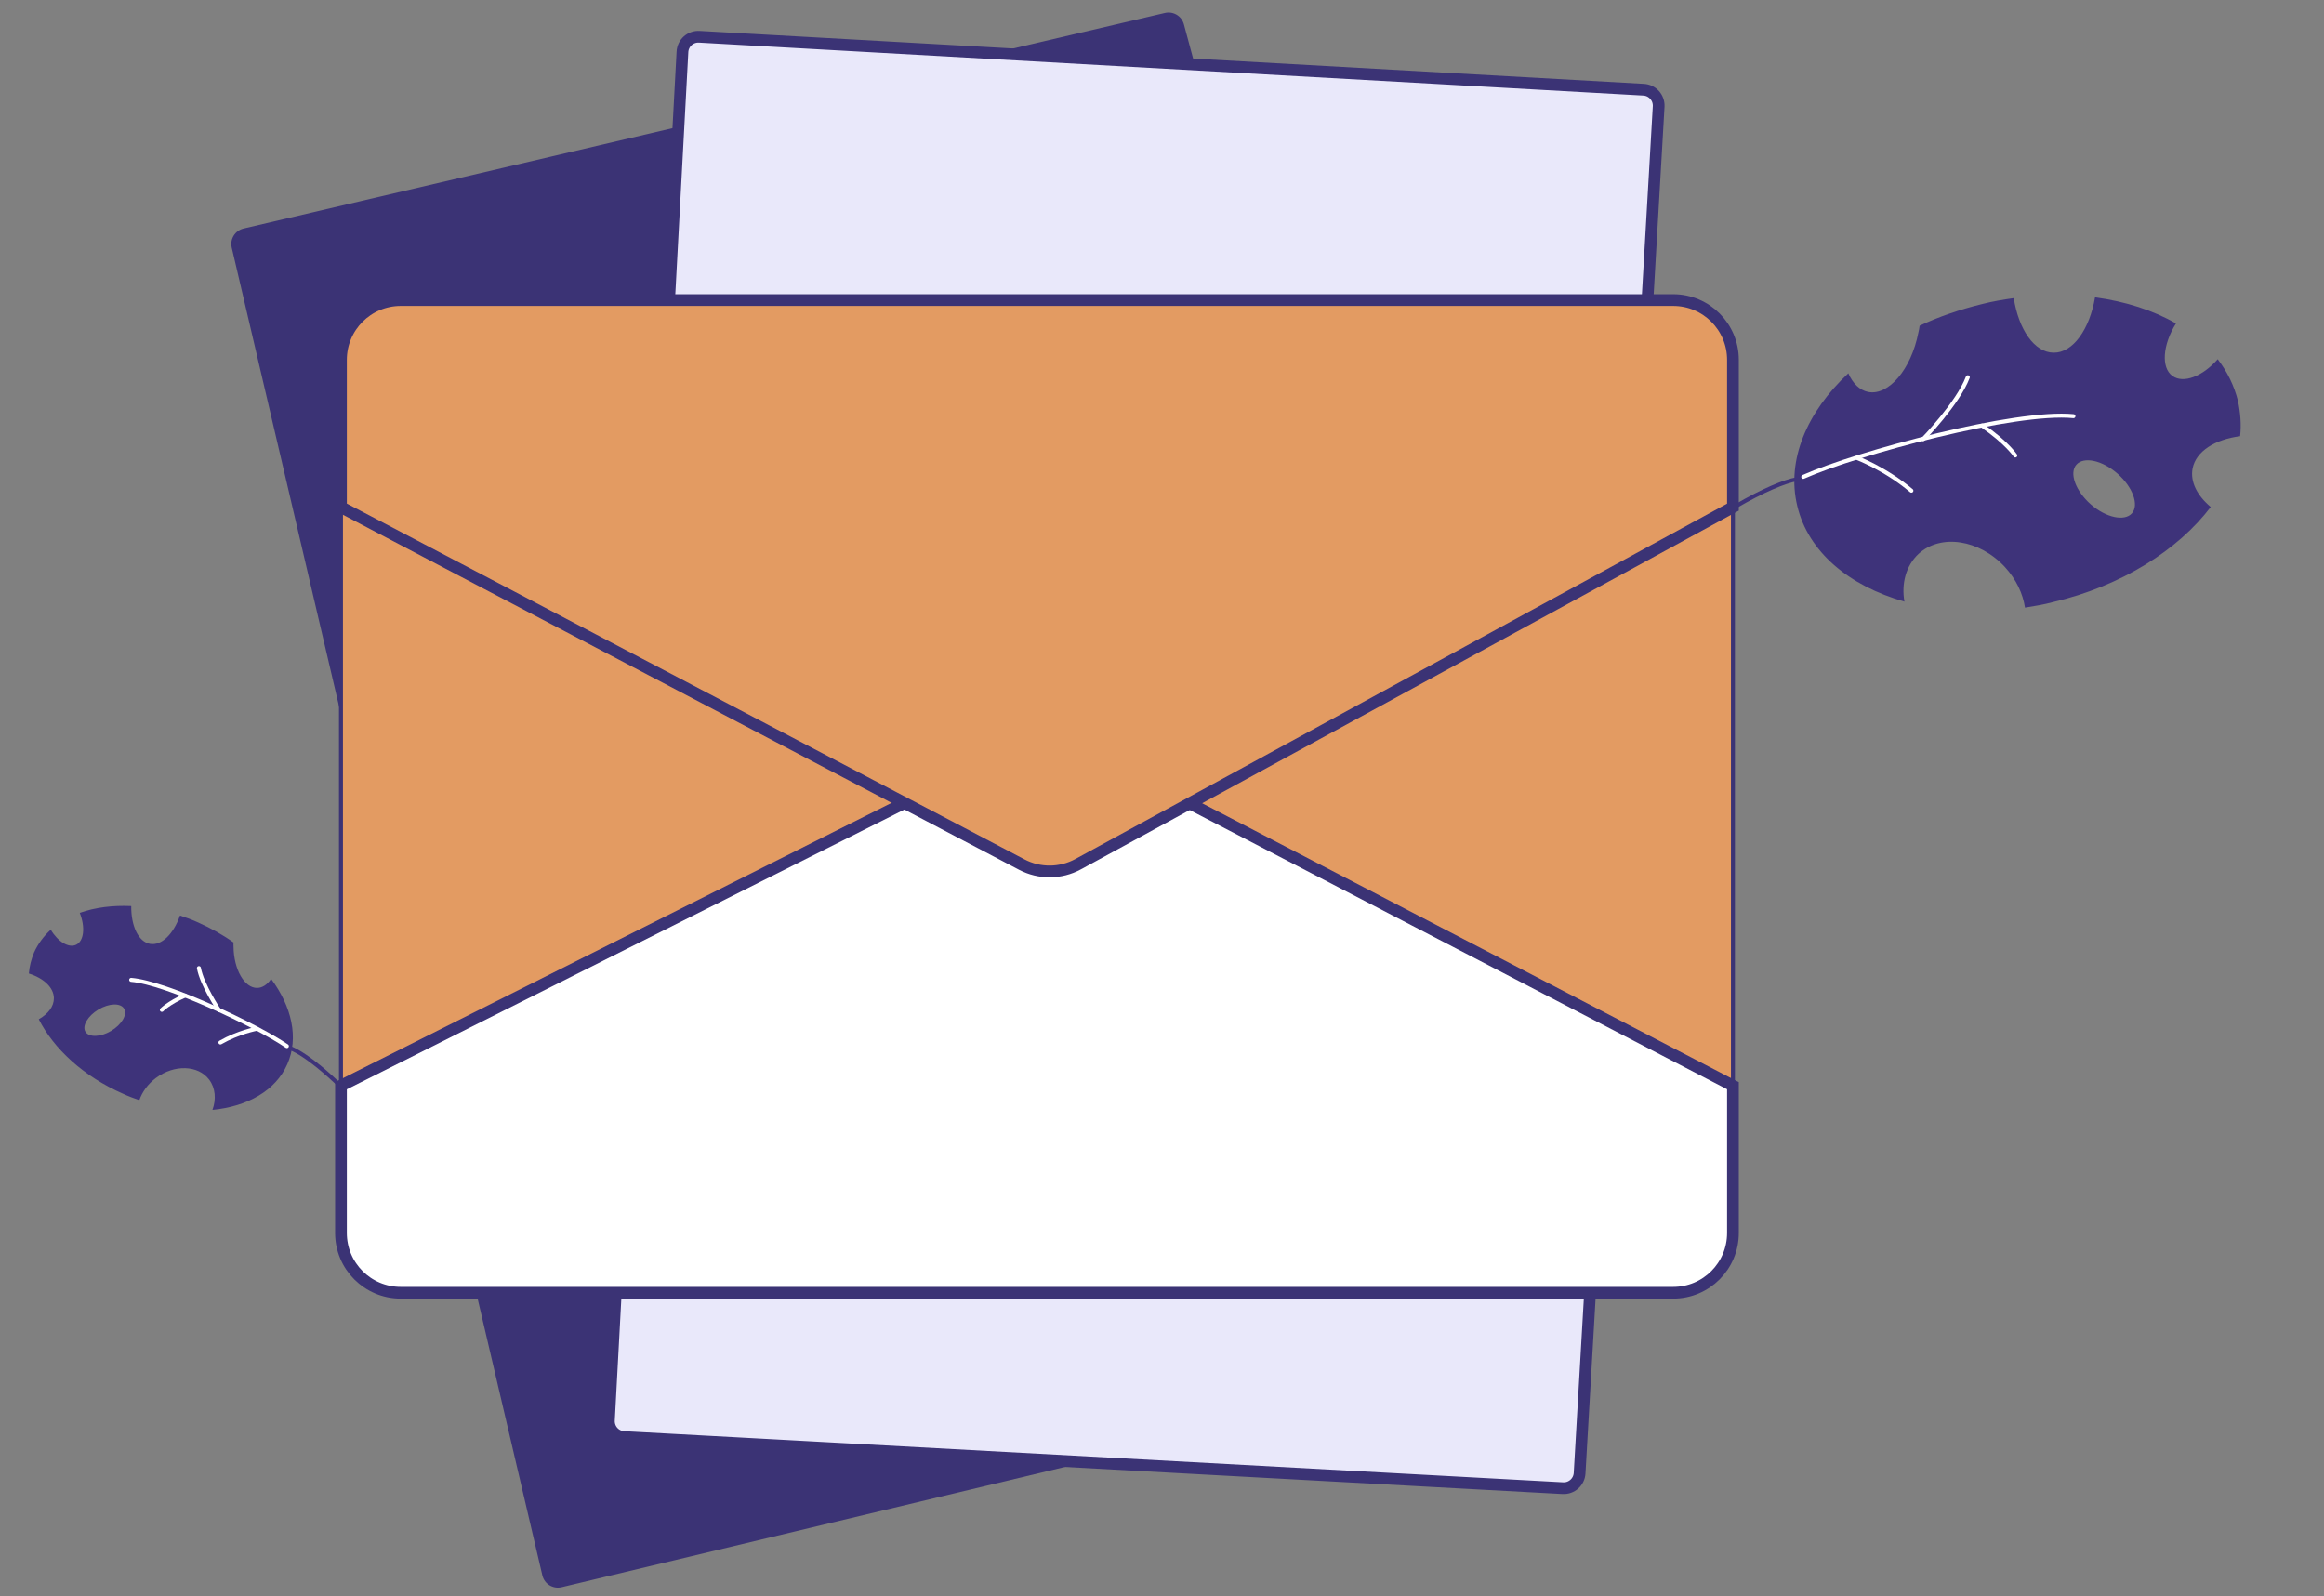 <svg width="198" height="136" viewBox="0 0 198 136" fill="none" xmlns="http://www.w3.org/2000/svg">
<rect x="0" y="0" width="198" height="136" fill="#808080" stroke="none"/>
<path d="M99.247 1.104L20.756 19.47C20.026 19.641 19.573 20.371 19.744 21.101L46.208 134.227C46.379 134.959 47.114 135.413 47.846 135.238L129.938 115.619C130.682 115.441 131.132 114.684 130.934 113.946L100.867 2.074C100.677 1.366 99.96 0.937 99.247 1.104Z" fill="#3B3375"/>
<path d="M3.305 86.846C4.106 86.389 4.593 85.758 4.593 85.049C4.578 84.129 3.721 83.349 2.46 82.946C2.504 82.335 2.668 81.73 2.904 81.152C3.243 80.409 3.722 79.761 4.326 79.215C4.939 80.242 5.855 80.799 6.488 80.497C7.154 80.18 7.279 79 6.796 77.777C8.087 77.319 9.576 77.127 11.181 77.198C11.161 78.883 11.791 80.257 12.788 80.422C13.77 80.595 14.789 79.568 15.335 78.004C15.866 78.181 16.38 78.365 16.9 78.606C17.98 79.089 19 79.659 19.895 80.303C19.89 80.424 19.884 80.545 19.895 80.658C19.919 82.618 20.829 84.183 21.908 84.174C22.358 84.17 22.781 83.883 23.101 83.405C24.859 85.773 25.471 88.437 24.477 90.674C23.49 92.928 21.08 94.28 18.1 94.567C18.43 93.671 18.36 92.716 17.822 91.991C16.874 90.739 14.841 90.681 13.277 91.853C12.585 92.378 12.113 93.043 11.872 93.742C11.405 93.576 10.938 93.41 10.489 93.196C7.122 91.724 4.575 89.353 3.305 86.846ZM9.469 87.838C10.37 87.297 10.876 86.441 10.576 85.944C10.277 85.447 9.303 85.468 8.385 86.016C7.484 86.556 6.979 87.412 7.278 87.909C7.578 88.406 8.568 88.378 9.469 87.838Z" fill="#3E337A"/>
<path d="M11.176 83.487C14.197 83.735 21.873 87.382 24.44 89.133" stroke="white" stroke-width="0.339" stroke-miterlimit="10" stroke-linecap="round" stroke-linejoin="round"/>
<path d="M13.789 86.046C13.789 86.046 14.338 85.466 15.766 84.828" stroke="white" stroke-width="0.339" stroke-miterlimit="10" stroke-linecap="round" stroke-linejoin="round"/>
<path d="M16.947 82.486C17.212 83.925 18.659 86.078 18.659 86.078" stroke="white" stroke-width="0.339" stroke-miterlimit="10" stroke-linecap="round" stroke-linejoin="round"/>
<path d="M18.778 88.824C20.297 87.948 21.878 87.656 21.878 87.656" stroke="white" stroke-width="0.339" stroke-miterlimit="10" stroke-linecap="round" stroke-linejoin="round"/>
<path d="M188.348 43.197C187.192 42.225 186.593 41.064 186.801 39.922C187.095 38.444 188.705 37.441 190.853 37.165C190.962 36.169 190.876 35.145 190.666 34.144C190.338 32.847 189.755 31.662 188.943 30.605C187.654 32.078 186.016 32.704 185.085 32.03C184.106 31.323 184.25 29.386 185.387 27.559C183.442 26.439 181.101 25.69 178.494 25.331C178.032 28.049 176.615 30.077 174.959 30.048C173.328 30.037 171.987 28.081 171.568 25.401C170.661 25.529 169.778 25.673 168.87 25.907C166.989 26.367 165.179 26.983 163.547 27.756C163.521 27.952 163.494 28.148 163.443 28.328C162.829 31.478 160.904 33.729 159.17 33.397C158.445 33.257 157.848 32.669 157.474 31.805C153.946 35.099 152.18 39.209 153.124 43.107C154.051 47.029 157.536 49.919 162.252 51.261C161.984 49.72 162.376 48.203 163.455 47.194C165.351 45.458 168.641 45.965 170.818 48.315C171.777 49.366 172.343 50.575 172.525 51.772C173.326 51.643 174.127 51.514 174.912 51.302C180.768 49.926 185.566 46.86 188.348 43.197ZM178.129 42.973C176.836 41.836 176.274 40.307 176.901 39.595C177.529 38.883 179.092 39.205 180.409 40.358C181.702 41.495 182.264 43.024 181.636 43.736C181.008 44.448 179.421 44.109 178.129 42.973Z" fill="#3E337A"/>
<path d="M176.653 35.461C171.715 34.966 158.281 38.572 153.633 40.634" stroke="white" stroke-width="0.339" stroke-miterlimit="10" stroke-linecap="round" stroke-linejoin="round"/>
<path d="M171.697 38.81C171.697 38.81 170.983 37.714 168.87 36.264" stroke="white" stroke-width="0.339" stroke-miterlimit="10" stroke-linecap="round" stroke-linejoin="round"/>
<path d="M167.652 32.143C166.803 34.382 163.841 37.422 163.841 37.422" stroke="white" stroke-width="0.339" stroke-miterlimit="10" stroke-linecap="round" stroke-linejoin="round"/>
<path d="M162.846 41.81C160.656 39.951 158.195 39.013 158.195 39.013" stroke="white" stroke-width="0.339" stroke-miterlimit="10" stroke-linecap="round" stroke-linejoin="round"/>
<path d="M153.088 40.836C148.934 41.532 131.68 51.968 126.39 67.962" stroke="#3E337A" stroke-width="0.339" stroke-miterlimit="10"/>
<path d="M24.745 89.314C27.164 90.19 36.387 98.361 37.814 108.553" stroke="#3E337A" stroke-width="0.339" stroke-miterlimit="10"/>
<path d="M51.879 121.015L58.144 4.415C58.184 3.665 58.826 3.09 59.576 3.132L140.034 7.643C140.784 7.685 141.357 8.327 141.314 9.077L134.579 125.521C134.536 126.268 133.897 126.839 133.15 126.798L53.161 122.443C52.413 122.403 51.839 121.763 51.879 121.015Z" fill="#E9E8FA" stroke="#3B3375"/>
<path d="M29.05 105.057V30.659C29.05 27.847 31.329 25.568 34.141 25.568H142.551C145.363 25.568 147.643 27.847 147.643 30.659V105.057C147.643 107.869 145.363 110.148 142.551 110.148H34.141C31.329 110.148 29.05 107.869 29.05 105.057Z" fill="#E39B62" stroke="#3B3375" stroke-width="0.339"/>
<path d="M147.643 92.507L147.643 105.057C147.643 107.869 145.363 110.148 142.551 110.148L34.141 110.148C31.329 110.148 29.05 107.869 29.05 105.057L29.05 92.507L87.062 63.396C88.522 62.664 90.245 62.676 91.694 63.429L147.643 92.507Z" fill="white" stroke="#3B3375"/>
<path d="M29.05 43.209V30.659C29.05 27.847 31.329 25.568 34.141 25.568H142.551C145.363 25.568 147.643 27.847 147.643 30.659V43.209L91.86 73.629C90.366 74.444 88.563 74.458 87.055 73.666L29.05 43.209Z" fill="#E39B62" stroke="#3B3375"/>
</svg>
